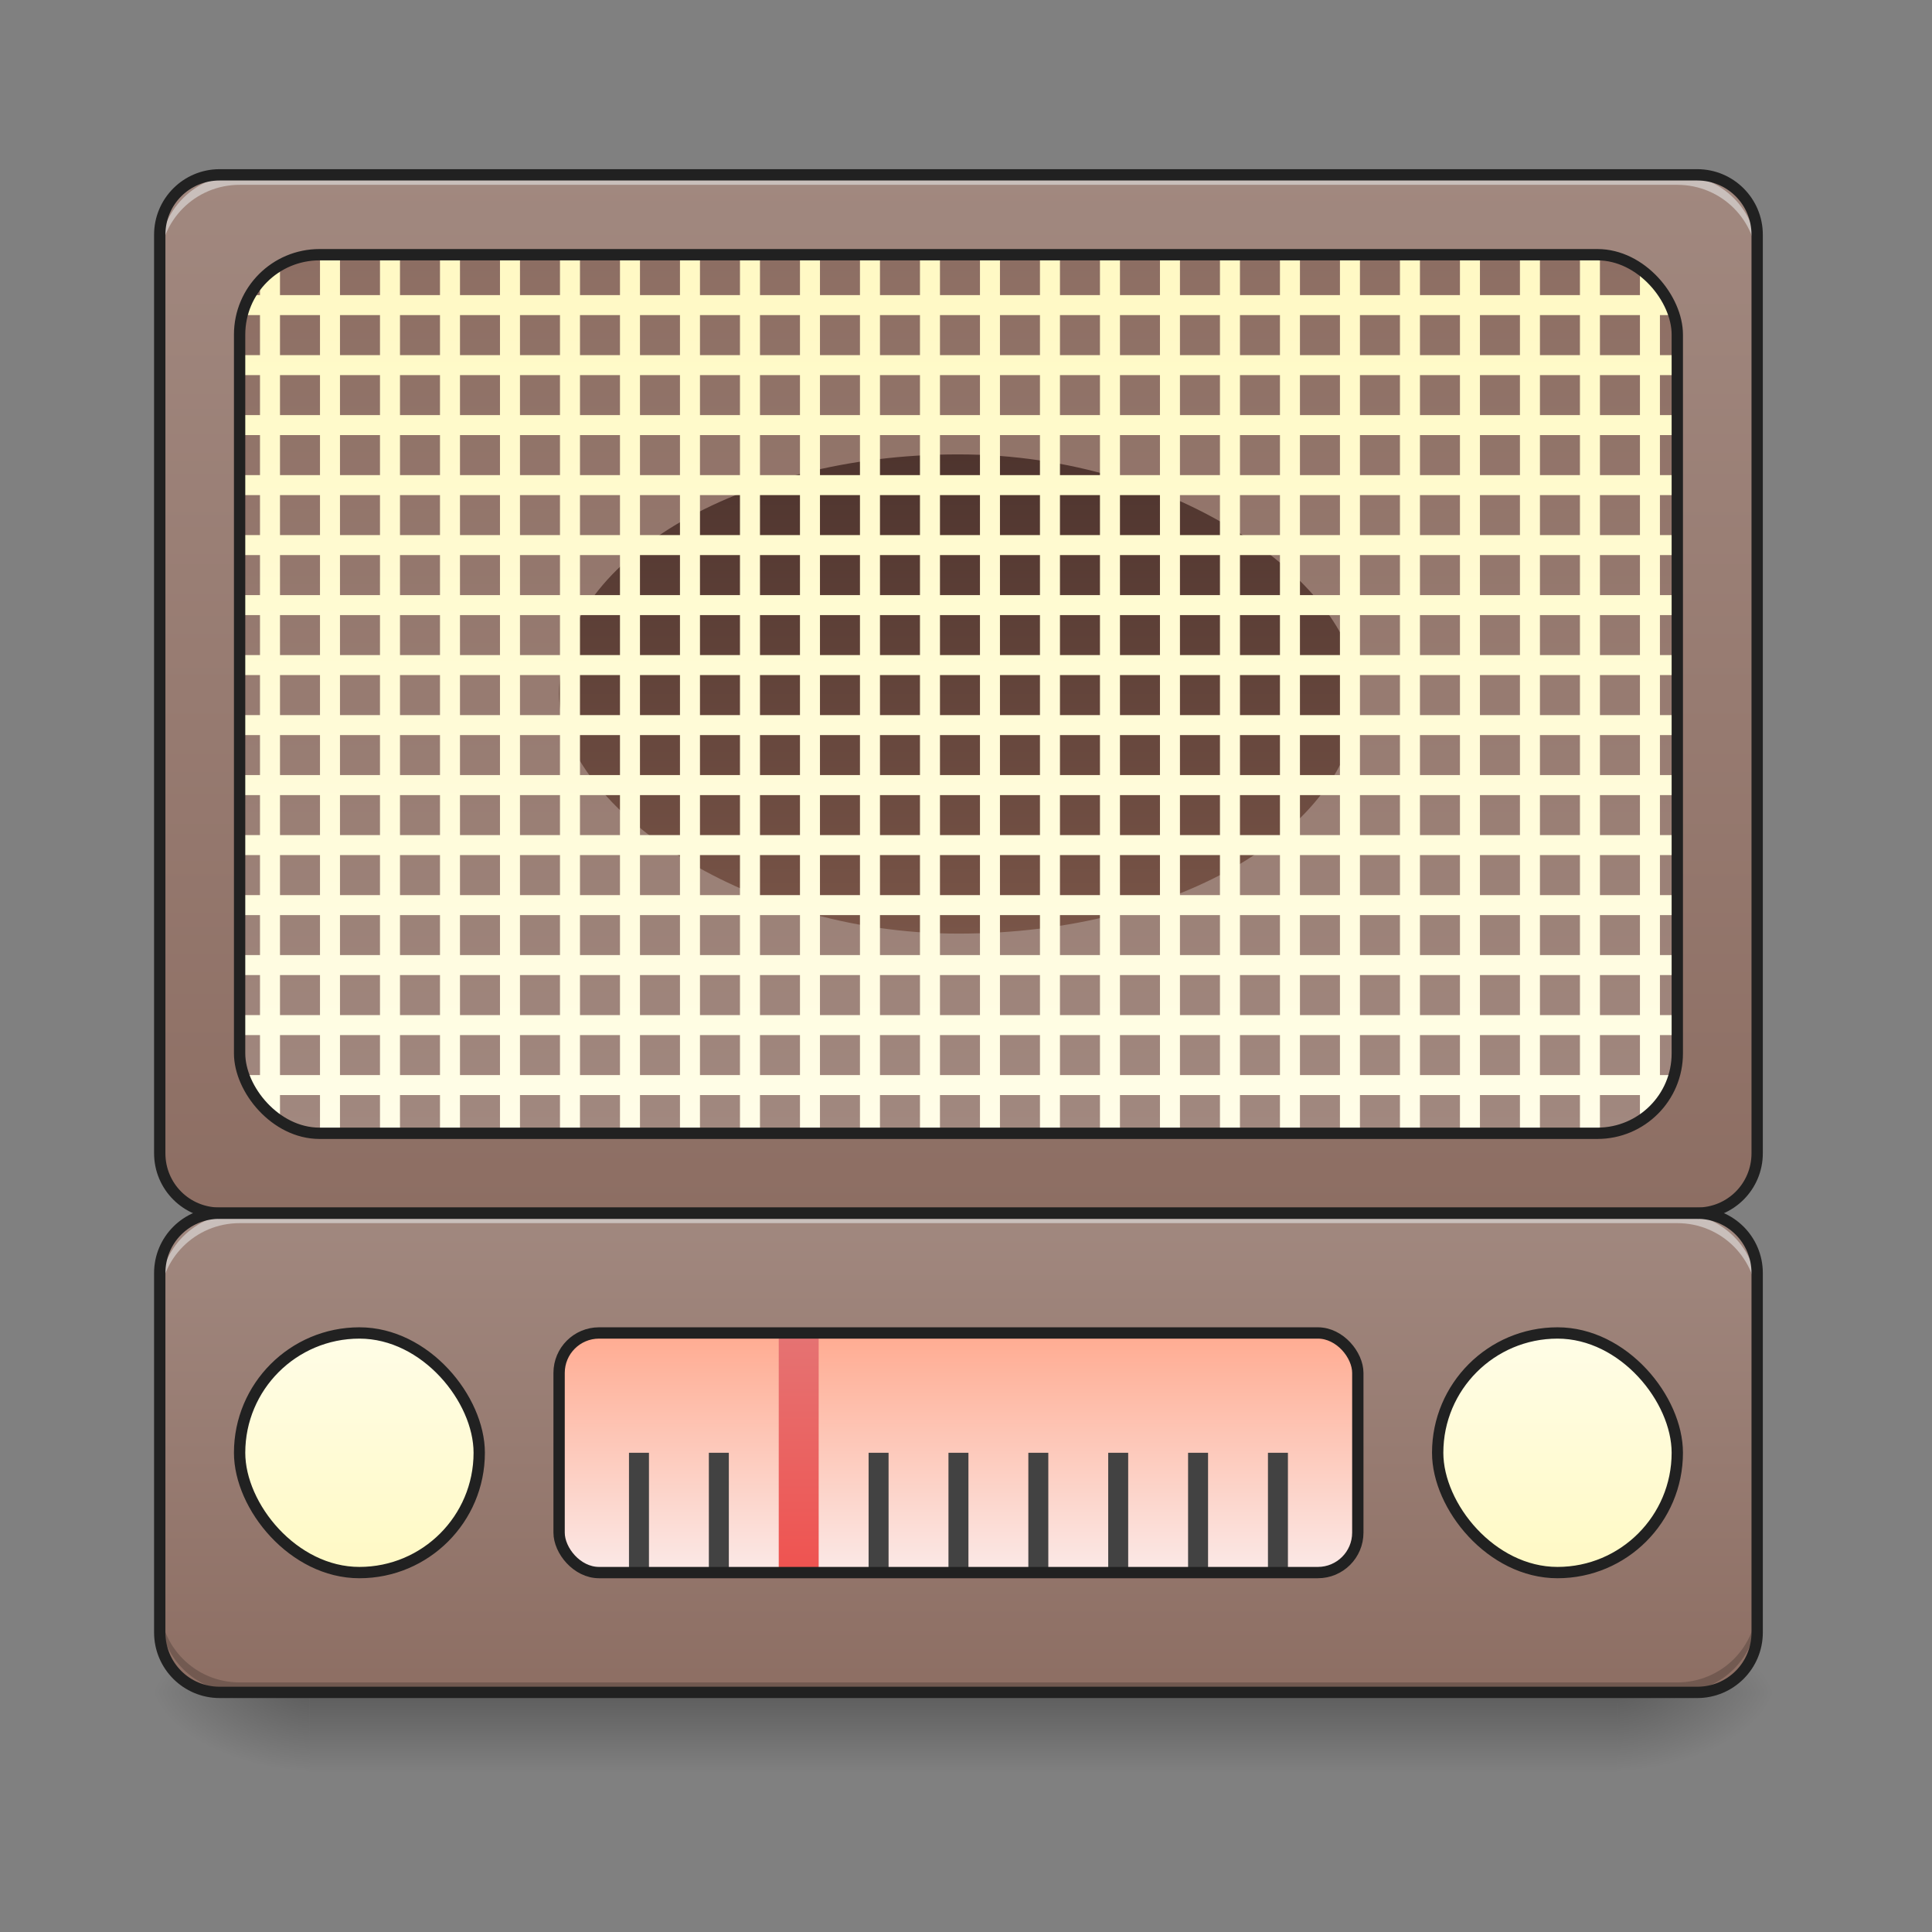 <?xml version="1.0" encoding="UTF-8" standalone="no"?>
<!-- Created with Inkscape (http://www.inkscape.org/) -->

<svg
   xmlns:dc="http://purl.org/dc/elements/1.1/"
   xmlns:cc="http://creativecommons.org/ns#"
   xmlns:rdf="http://www.w3.org/1999/02/22-rdf-syntax-ns#"
   xmlns:svg="http://www.w3.org/2000/svg"
   xmlns="http://www.w3.org/2000/svg"
   xmlns:xlink="http://www.w3.org/1999/xlink"
   xmlns:sodipodi="http://sodipodi.sourceforge.net/DTD/sodipodi-0.dtd"
   xmlns:inkscape="http://www.inkscape.org/namespaces/inkscape"
   width="512mm"
   height="512mm"
   viewBox="0 0 512 512"
   version="1.1"
   id="svg3705"
   inkscape:version="0.92.2 2405546, 2018-03-11"
   sodipodi:docname="radiotray3.svg">
  <rect x="0" y="0" width="512" height="512" fill="#808080" stroke="none"/>
  <defs
     id="defs3699">
    <linearGradient
       inkscape:collect="always"
       id="linearGradient1112">
      <stop
         style="stop-color:#fffde7;stop-opacity:1"
         offset="0"
         id="stop1108" />
      <stop
         style="stop-color:#fff9c4;stop-opacity:1"
         offset="1"
         id="stop1110" />
    </linearGradient>
    <linearGradient
       inkscape:collect="always"
       id="linearGradient1104">
      <stop
         style="stop-color:#4e342e;stop-opacity:1"
         offset="0"
         id="stop1100" />
      <stop
         style="stop-color:#795548;stop-opacity:1"
         offset="1"
         id="stop1102" />
    </linearGradient>
    <linearGradient
       inkscape:collect="always"
       id="linearGradient1086">
      <stop
         style="stop-color:#ffab91;stop-opacity:1"
         offset="0"
         id="stop1082" />
      <stop
         style="stop-color:#fbe9e7;stop-opacity:1"
         offset="1"
         id="stop1084" />
    </linearGradient>
    <linearGradient
       inkscape:collect="always"
       id="linearGradient959">
      <stop
         style="stop-color:#a1887f;stop-opacity:1"
         offset="0"
         id="stop955" />
      <stop
         style="stop-color:#8d6e63;stop-opacity:1"
         offset="1"
         id="stop957" />
    </linearGradient>
    <linearGradient
       inkscape:collect="always"
       id="linearGradient951">
      <stop
         style="stop-color:#a1887f;stop-opacity:1"
         offset="0"
         id="stop947" />
      <stop
         style="stop-color:#8d6e63;stop-opacity:1"
         offset="1"
         id="stop949" />
    </linearGradient>
    <linearGradient
       inkscape:collect="always"
       id="linearGradient4660">
      <stop
         style="stop-color:#ef5350;stop-opacity:1"
         offset="0"
         id="stop4656" />
      <stop
         style="stop-color:#e57373;stop-opacity:1"
         offset="1"
         id="stop4658" />
    </linearGradient>
    <linearGradient
       inkscape:collect="always"
       id="linearGradient930">
      <stop
         style="stop-color:#000000;stop-opacity:0.314"
         offset="0"
         id="stop924" />
      <stop
         id="stop926"
         offset="0.222"
         style="stop-color:#000000;stop-opacity:0.275" />
      <stop
         style="stop-color:#000000;stop-opacity:0;"
         offset="1"
         id="stop928" />
    </linearGradient>
    <linearGradient
       inkscape:collect="always"
       id="linearGradient3756-3">
      <stop
         style="stop-color:#000000;stop-opacity:0.275"
         offset="0"
         id="stop3752" />
      <stop
         style="stop-color:#000000;stop-opacity:0;"
         offset="1"
         id="stop3754" />
    </linearGradient>
    <linearGradient
       inkscape:collect="always"
       xlink:href="#linearGradient3756-3"
       id="linearGradient4620"
       gradientUnits="userSpaceOnUse"
       gradientTransform="translate(-963.083,423.333)"
       x1="254"
       y1="233.5"
       x2="254"
       y2="254.667" />
    <radialGradient
       inkscape:collect="always"
       xlink:href="#linearGradient930"
       id="radialGradient4622"
       gradientUnits="userSpaceOnUse"
       gradientTransform="matrix(2.7864596e-6,1.25,-2.25,1.624462e-6,-113.198,-1225.762)"
       cx="450.909"
       cy="189.579"
       fx="450.909"
       fy="189.579"
       r="21.167" />
    <radialGradient
       inkscape:collect="always"
       xlink:href="#linearGradient930"
       id="radialGradient4624"
       gradientUnits="userSpaceOnUse"
       gradientTransform="matrix(2.7864596e-6,1.25,-2.25,1.624462e-6,1302.323,87.905)"
       cx="450.909"
       cy="189.579"
       fx="450.909"
       fy="189.579"
       r="21.167" />
    <radialGradient
       inkscape:collect="always"
       xlink:href="#linearGradient930"
       id="radialGradient4626"
       gradientUnits="userSpaceOnUse"
       gradientTransform="matrix(2.7864596e-6,1.25,-2.25,1.624462e-6,1302.323,-1225.762)"
       cx="450.909"
       cy="189.579"
       fx="450.909"
       fy="189.579"
       r="21.167" />
    <radialGradient
       inkscape:collect="always"
       xlink:href="#linearGradient930"
       id="radialGradient4628"
       gradientUnits="userSpaceOnUse"
       gradientTransform="matrix(2.7864596e-6,1.25,-2.25,1.624462e-6,-113.198,87.905)"
       cx="450.909"
       cy="189.579"
       fx="450.909"
       fy="189.579"
       r="21.167" />
    <linearGradient
       inkscape:collect="always"
       xlink:href="#linearGradient951"
       id="linearGradient4613"
       x1="254"
       y1="-168.667"
       x2="254"
       y2="106.5"
       gradientUnits="userSpaceOnUse" />
    <linearGradient
       inkscape:collect="always"
       xlink:href="#linearGradient1112"
       id="linearGradient4678"
       x1="291.042"
       y1="138.25"
       x2="291.042"
       y2="201.75"
       gradientUnits="userSpaceOnUse"
       gradientTransform="translate(-201.083,-1.5258789e-5)" />
    <linearGradient
       inkscape:collect="always"
       xlink:href="#linearGradient959"
       id="linearGradient890"
       gradientUnits="userSpaceOnUse"
       x1="254"
       y1="106.5"
       x2="254"
       y2="233.5"
       gradientTransform="matrix(3.78,0,0,3.78,0,812.598)" />
    <linearGradient
       inkscape:collect="always"
       xlink:href="#linearGradient1112"
       id="linearGradient885"
       gradientUnits="userSpaceOnUse"
       gradientTransform="translate(116.417,-1.5258789e-5)"
       x1="291.042"
       y1="138.25"
       x2="291.042"
       y2="201.75" />
    <linearGradient
       inkscape:collect="always"
       xlink:href="#linearGradient4660"
       id="linearGradient924"
       x1="211.667"
       y1="201.75"
       x2="211.667"
       y2="127.667"
       gradientUnits="userSpaceOnUse"
       gradientTransform="matrix(1,0,0,0.857,0,28.821)" />
    <linearGradient
       inkscape:collect="always"
       xlink:href="#linearGradient951"
       id="linearGradient953"
       x1="254"
       y1="85.333"
       x2="254"
       y2="-147.5"
       gradientUnits="userSpaceOnUse" />
    <linearGradient
       inkscape:collect="always"
       xlink:href="#linearGradient1112"
       id="linearGradient1061"
       x1="960"
       y1="1115.118"
       x2="960"
       y2="255.118"
       gradientUnits="userSpaceOnUse" />
    <linearGradient
       inkscape:collect="always"
       xlink:href="#linearGradient1086"
       id="linearGradient1088"
       x1="254"
       y1="138.25"
       x2="254"
       y2="201.75"
       gradientUnits="userSpaceOnUse" />
    <linearGradient
       inkscape:collect="always"
       xlink:href="#linearGradient1104"
       id="linearGradient1106"
       x1="254"
       y1="-94.583"
       x2="254"
       y2="32.417"
       gradientUnits="userSpaceOnUse" />
  </defs>
  <sodipodi:namedview
     id="base"
     pagecolor="#ffffff"
     bordercolor="#666666"
     borderopacity="1.0"
     inkscape:pageopacity="0.0"
     inkscape:pageshadow="2"
     inkscape:zoom="0.58508772"
     inkscape:cx="752.3347"
     inkscape:cy="997.0946"
     inkscape:document-units="mm"
     inkscape:current-layer="layer1"
     showgrid="true"
     showguides="true"
     inkscape:guide-bbox="true"
     inkscape:window-width="1920"
     inkscape:window-height="1005"
     inkscape:window-x="0"
     inkscape:window-y="0"
     inkscape:window-maximized="1"
     inkscape:measure-start="0,0"
     inkscape:measure-end="0,0">
    <inkscape:grid
       type="xygrid"
       id="grid3707" />
    <sodipodi:guide
       position="465.667,486.833"
       orientation="0,1"
       id="guide3711"
       inkscape:locked="false" />
    <sodipodi:guide
       position="486.833,370.417"
       orientation="-1,-1.3113658e-08"
       id="guide3713"
       inkscape:locked="false" />
    <sodipodi:guide
       position="-158.75,21.167"
       orientation="0,1"
       id="guide3715"
       inkscape:locked="false" />
    <sodipodi:guide
       position="243.417,264.583"
       orientation="0,1"
       id="guide3719"
       inkscape:locked="false" />
    <sodipodi:guide
       position="698.5,63.5"
       orientation="0,1"
       id="guide3742"
       inkscape:locked="false" />
    <sodipodi:guide
       position="354.542,402.167"
       orientation="4.2706773e-08,-1"
       id="guide3744"
       inkscape:locked="false" />
    <sodipodi:guide
       position="529.167,465.667"
       orientation="0,1"
       id="guide3748"
       inkscape:locked="false" />
    <sodipodi:guide
       position="238.125,338.667"
       orientation="0,1"
       id="guide888"
       inkscape:locked="false" />
    <sodipodi:guide
       position="550.333,169.333"
       orientation="0,1"
       id="guide890"
       inkscape:locked="false" />
    <sodipodi:guide
       position="179.917,328.083"
       orientation="1,0"
       id="guide976"
       inkscape:locked="false" />
    <sodipodi:guide
       position="328.083,264.583"
       orientation="1,0"
       id="guide978"
       inkscape:locked="false" />
    <sodipodi:guide
       position="560.917,264.583"
       orientation="0,1"
       id="guide934"
       inkscape:locked="false" />
    <sodipodi:guide
       position="508,264.583"
       orientation="0,1"
       id="guide936"
       inkscape:locked="false" />
    <sodipodi:guide
       position="254,254"
       orientation="1,0"
       id="guide938"
       inkscape:locked="false" />
    <sodipodi:guide
       position="322.792,296.333"
       orientation="0,1"
       id="guide950"
       inkscape:locked="false" />
    <sodipodi:guide
       position="518.583,127"
       orientation="0,1"
       id="guide1114"
       inkscape:locked="false" />
  </sodipodi:namedview>
  <g
     inkscape:label="Layer 1"
     inkscape:groupmode="layer"
     id="layer1"
     transform="translate(0,215)">
    <g
       id="g4618"
       transform="translate(963.083,-423.333)">
      <rect
         style="fill:url(#linearGradient4620);fill-opacity:1;stroke-width:0.265"
         ry="0"
         y="656.833"
         x="-881.062"
         height="21.167"
         width="346.604"
         id="rect4608" />
      <rect
         y="-656.833"
         x="-534.458"
         height="21.167"
         width="42.333"
         id="rect4610"
         style="fill:url(#radialGradient4622);fill-opacity:1;stroke-width:0.187"
         transform="scale(1,-1)" />
      <rect
         y="656.833"
         x="881.062"
         height="21.167"
         width="42.333"
         id="rect4612"
         style="fill:url(#radialGradient4624);fill-opacity:1;stroke-width:0.187"
         transform="scale(-1,1)" />
      <rect
         transform="scale(-1)"
         style="fill:url(#radialGradient4626);fill-opacity:1;stroke-width:0.187"
         id="rect4614"
         width="42.333"
         height="21.167"
         x="881.062"
         y="-656.833" />
      <rect
         style="fill:url(#radialGradient4628);fill-opacity:1;stroke-width:0.187"
         id="rect4616"
         width="42.333"
         height="21.167"
         x="-534.458"
         y="656.833" />
    </g>
    <path
       style="opacity:1;fill:url(#linearGradient890);fill-opacity:1;stroke:none;stroke-width:11.339;stroke-linecap:round;stroke-miterlimit:4;stroke-dasharray:none;stroke-opacity:1"
       d="M 220 1215.117 C 186.76 1215.117 160 1241.877 160 1275.117 L 160 1635.117 C 160 1668.357 186.76 1695.117 220 1695.117 L 1700 1695.117 C 1733.24 1695.117 1760 1668.357 1760 1635.117 L 1760 1275.117 C 1760 1241.877 1733.24 1215.117 1700 1215.117 L 220 1215.117 z "
       transform="matrix(0.265,0,0,0.265,0,-215)"
       id="rect886" />
    <rect
       style="opacity:1;fill:url(#linearGradient4613);fill-opacity:1.0;stroke:none;stroke-width:3;stroke-linecap:round;stroke-miterlimit:4;stroke-dasharray:none;stroke-opacity:1"
       id="rect860"
       width="423.333"
       height="275.167"
       x="42.333"
       y="-168.667"
       rx="15.875"
       ry="15.875" />
    <path
       inkscape:connector-curvature="0"
       id="path910"
       d="m 63.5,233.5 c -11.726,0 -21.167,-9.44 -21.167,-21.167 v -2.646 c 0,11.726 9.44,21.167 21.167,21.167 l 381,0 c 11.726,0 21.167,-9.44 21.167,-21.167 v 2.646 c 0,11.726 -9.44,21.167 -21.167,21.167 z"
       style="opacity:1;fill:#000000;fill-opacity:0.196;stroke:none;stroke-width:2;stroke-miterlimit:4;stroke-dasharray:none;stroke-opacity:1"
       sodipodi:nodetypes="sscsscsss" />
    <path
       style="opacity:1;fill:#e6e6e6;fill-opacity:0.588;stroke:none;stroke-width:2;stroke-miterlimit:4;stroke-dasharray:none;stroke-opacity:1"
       d="m 63.5,-168.667 c -11.726,0 -21.167,9.44 -21.167,21.167 v 2.646 c 0,-11.726 9.44,-21.167 21.167,-21.167 h 182.562 1.323 l 197.115,0 c 11.726,0 21.167,9.44 21.167,21.167 V -147.5 c 0,-11.726 -9.44,-21.167 -21.167,-21.167 l -197.115,0 h -1.323 z"
       id="path961"
       inkscape:connector-curvature="0"
       sodipodi:nodetypes="sscsccscssccs" />
    <rect
       style="opacity:1;fill:url(#linearGradient4678);fill-opacity:1;stroke:#212121;stroke-width:3;stroke-linecap:round;stroke-miterlimit:4;stroke-dasharray:none;stroke-opacity:1"
       id="rect4592"
       width="63.5"
       height="63.5"
       x="63.5"
       y="138.25"
       rx="31.75"
       ry="31.75" />
    <path
       sodipodi:nodetypes="sscsccscssccs"
       inkscape:connector-curvature="0"
       id="path901"
       d="m 63.5,106.5 c -11.726,0 -21.167,9.44 -21.167,21.167 v 2.646 c 0,-11.726 9.44,-21.167 21.167,-21.167 H 246.062 247.385 444.5 c 11.726,0 21.167,9.44 21.167,21.167 v -2.646 C 465.667,115.94 456.226,106.5 444.5,106.5 h -197.115 -1.323 z"
       style="opacity:1;fill:#e6e6e6;fill-opacity:0.588;stroke:none;stroke-width:2;stroke-miterlimit:4;stroke-dasharray:none;stroke-opacity:1" />
    <rect
       style="opacity:1;fill:url(#linearGradient953);fill-opacity:1;stroke:none;stroke-width:3;stroke-linecap:square;stroke-linejoin:bevel;stroke-miterlimit:4;stroke-dasharray:none;stroke-opacity:1;paint-order:normal"
       id="rect881"
       width="381"
       height="232.833"
       x="63.5"
       y="-147.5"
       rx="21.167"
       ry="21.167" />
    <rect
       ry="31.75"
       rx="31.75"
       y="138.25"
       x="381"
       height="63.5"
       width="63.5"
       id="rect883"
       style="opacity:1;fill:url(#linearGradient885);fill-opacity:1.0;stroke:#212121;stroke-width:3;stroke-linecap:round;stroke-miterlimit:4;stroke-dasharray:none;stroke-opacity:1" />
    <rect
       style="opacity:1;fill:url(#linearGradient1088);fill-opacity:1;stroke:none;stroke-width:3;stroke-linecap:square;stroke-linejoin:bevel;stroke-miterlimit:4;stroke-dasharray:none;stroke-opacity:1;paint-order:normal"
       id="rect887"
       width="211.667"
       height="63.5"
       x="148.167"
       y="138.25"
       rx="10.583"
       ry="10.583" />
    <rect
       ry="0"
       rx="0"
       y="170"
       x="251.354"
       height="31.75"
       width="5.292"
       id="rect894"
       style="opacity:1;fill:#424242;fill-opacity:1;stroke:none;stroke-width:2.598;stroke-linecap:square;stroke-linejoin:bevel;stroke-miterlimit:4;stroke-dasharray:none;stroke-opacity:1;paint-order:normal" />
    <rect
       ry="0"
       rx="0"
       y="170"
       x="272.521"
       height="31.75"
       width="5.292"
       id="rect902"
       style="opacity:1;fill:#424242;fill-opacity:1;stroke:none;stroke-width:2.598;stroke-linecap:square;stroke-linejoin:bevel;stroke-miterlimit:4;stroke-dasharray:none;stroke-opacity:1;paint-order:normal" />
    <rect
       style="opacity:1;fill:#424242;fill-opacity:1;stroke:none;stroke-width:2.598;stroke-linecap:square;stroke-linejoin:bevel;stroke-miterlimit:4;stroke-dasharray:none;stroke-opacity:1;paint-order:normal"
       id="rect904"
       width="5.292"
       height="31.75"
       x="293.688"
       y="170"
       rx="0"
       ry="0" />
    <rect
       style="opacity:1;fill:#424242;fill-opacity:1;stroke:none;stroke-width:2.598;stroke-linecap:square;stroke-linejoin:bevel;stroke-miterlimit:4;stroke-dasharray:none;stroke-opacity:1;paint-order:normal"
       id="rect906"
       width="5.292"
       height="31.75"
       x="314.854"
       y="170"
       rx="0"
       ry="0" />
    <rect
       ry="0"
       rx="0"
       y="170"
       x="336.021"
       height="31.75"
       width="5.292"
       id="rect908"
       style="opacity:1;fill:#424242;fill-opacity:1;stroke:none;stroke-width:2.598;stroke-linecap:square;stroke-linejoin:bevel;stroke-miterlimit:4;stroke-dasharray:none;stroke-opacity:1;paint-order:normal" />
    <rect
       style="opacity:1;fill:#424242;fill-opacity:1;stroke:none;stroke-width:2.598;stroke-linecap:square;stroke-linejoin:bevel;stroke-miterlimit:4;stroke-dasharray:none;stroke-opacity:1;paint-order:normal"
       id="rect910"
       width="5.292"
       height="31.75"
       x="166.688"
       y="170"
       rx="0"
       ry="0" />
    <rect
       ry="0"
       rx="0"
       y="170"
       x="187.854"
       height="31.75"
       width="5.292"
       id="rect912"
       style="opacity:1;fill:#424242;fill-opacity:1;stroke:none;stroke-width:2.598;stroke-linecap:square;stroke-linejoin:bevel;stroke-miterlimit:4;stroke-dasharray:none;stroke-opacity:1;paint-order:normal" />
    <rect
       ry="0"
       rx="0"
       y="138.25"
       x="206.375"
       height="63.5"
       width="10.583"
       id="rect914"
       style="opacity:1;fill:url(#linearGradient924);fill-opacity:1;stroke:none;stroke-width:5.196;stroke-linecap:square;stroke-linejoin:bevel;stroke-miterlimit:4;stroke-dasharray:none;stroke-opacity:1;paint-order:normal" />
    <rect
       style="opacity:1;fill:#424242;fill-opacity:1;stroke:none;stroke-width:2.598;stroke-linecap:square;stroke-linejoin:bevel;stroke-miterlimit:4;stroke-dasharray:none;stroke-opacity:1;paint-order:normal"
       id="rect916"
       width="5.292"
       height="31.75"
       x="230.188"
       y="170"
       rx="0"
       ry="0" />
    <rect
       ry="10.583"
       rx="10.583"
       y="138.25"
       x="148.167"
       height="63.5"
       width="211.667"
       id="rect926"
       style="opacity:1;fill:none;fill-opacity:0.235;stroke:#212121;stroke-width:3;stroke-linecap:square;stroke-linejoin:bevel;stroke-miterlimit:4;stroke-dasharray:none;stroke-opacity:1;paint-order:normal" />
    <rect
       style="opacity:1;fill:url(#linearGradient1106);fill-opacity:1;stroke:none;stroke-width:3;stroke-linecap:square;stroke-linejoin:bevel;stroke-miterlimit:4;stroke-dasharray:none;stroke-opacity:1;paint-order:normal"
       id="rect1098"
       width="211.667"
       height="127"
       x="148.167"
       y="-94.583"
       ry="63.5"
       rx="105.833" />
    <path
       style="opacity:1;fill:url(#linearGradient1061);fill-opacity:1;stroke:none;stroke-width:11.339;stroke-linecap:square;stroke-linejoin:bevel;stroke-miterlimit:4;stroke-dasharray:none;stroke-opacity:1;paint-order:normal"
       d="M 320 255.117 L 320 295.117 L 280 295.117 L 280 265.783 C 272.467 270.124 265.716 275.651 260 282.123 L 260 295.117 L 250.664 295.117 C 247.097 301.308 244.316 308.014 242.5 315.119 L 260 315.119 L 260 355.117 L 240 355.117 L 240 375.119 L 260 375.119 L 260 415.117 L 240 415.117 L 240 435.117 L 260 435.117 L 260 475.117 L 240 475.117 L 240 495.119 L 260 495.119 L 260 535.117 L 240 535.117 L 240 555.117 L 260 555.117 L 260 595.117 L 240 595.117 L 240 615.117 L 260 615.117 L 260 655.117 L 240 655.117 L 240 675.117 L 260 675.117 L 260 715.117 L 240 715.117 L 240 735.117 L 260 735.117 L 260 775.117 L 240 775.117 L 240 795.117 L 260 795.117 L 260 835.117 L 240 835.117 L 240 855.117 L 260 855.117 L 260 895.117 L 240 895.117 L 240 915.117 L 260 915.117 L 260 955.117 L 240 955.117 L 240 975.117 L 260 975.117 L 260 1015.117 L 240 1015.117 L 240 1035.117 L 260 1035.117 L 260 1075.117 L 242.5 1075.117 C 244.316 1082.221 247.097 1088.927 250.664 1095.117 L 260 1095.117 L 260 1108.113 C 265.716 1114.585 272.467 1120.112 280 1124.453 L 280 1095.117 L 320 1095.117 L 320 1135.117 L 340 1135.117 L 340 1095.117 L 380 1095.117 L 380 1135.117 L 400 1135.117 L 400 1095.117 L 440 1095.117 L 440 1135.117 L 460 1135.117 L 460 1095.117 L 500 1095.117 L 500 1135.117 L 520 1135.117 L 520 1095.117 L 560 1095.117 L 560 1135.117 L 580 1135.117 L 580 1095.117 L 620 1095.117 L 620 1135.117 L 640 1135.117 L 640 1095.117 L 680 1095.117 L 680 1135.117 L 700 1135.117 L 700 1095.117 L 740 1095.117 L 740 1135.117 L 760 1135.117 L 760 1095.117 L 800 1095.117 L 800 1135.117 L 820 1135.117 L 820 1095.117 L 860 1095.117 L 860 1135.117 L 880 1135.117 L 880 1095.117 L 920 1095.117 L 920 1135.117 L 940 1135.117 L 940 1095.117 L 980 1095.117 L 980 1135.117 L 1000 1135.117 L 1000 1095.117 L 1040 1095.117 L 1040 1135.117 L 1060 1135.117 L 1060 1095.117 L 1100 1095.117 L 1100 1135.117 L 1120 1135.117 L 1120 1095.117 L 1160 1095.117 L 1160 1135.117 L 1180 1135.117 L 1180 1095.117 L 1220 1095.117 L 1220 1135.117 L 1240 1135.117 L 1240 1095.117 L 1280 1095.117 L 1280 1135.117 L 1300 1135.117 L 1300 1095.117 L 1340 1095.117 L 1340 1135.117 L 1360 1135.117 L 1360 1095.117 L 1400 1095.117 L 1400 1135.117 L 1420 1135.117 L 1420 1095.117 L 1460 1095.117 L 1460 1135.117 L 1480 1135.117 L 1480 1095.117 L 1520 1095.117 L 1520 1135.117 L 1540 1135.117 L 1540 1095.117 L 1580 1095.117 L 1580 1135.117 L 1600 1135.117 L 1600 1095.117 L 1640 1095.117 L 1640 1124.453 C 1647.533 1120.112 1654.284 1114.585 1660 1108.113 L 1660 1095.117 L 1669.336 1095.117 C 1672.903 1088.927 1675.685 1082.221 1677.5 1075.117 L 1660 1075.117 L 1660 1035.117 L 1680 1035.117 L 1680 1015.117 L 1660 1015.117 L 1660 975.117 L 1680 975.117 L 1680 955.117 L 1660 955.117 L 1660 915.117 L 1680 915.117 L 1680 895.117 L 1660 895.117 L 1660 855.117 L 1680 855.117 L 1680 835.117 L 1660 835.117 L 1660 795.117 L 1680 795.117 L 1680 775.117 L 1660 775.117 L 1660 735.117 L 1680 735.117 L 1680 715.117 L 1660 715.117 L 1660 675.117 L 1680 675.117 L 1680 655.117 L 1660 655.117 L 1660 615.117 L 1680 615.117 L 1680 595.117 L 1660 595.117 L 1660 555.117 L 1680 555.117 L 1680 535.117 L 1660 535.117 L 1660 495.119 L 1680 495.119 L 1680 475.117 L 1660 475.117 L 1660 435.117 L 1680 435.117 L 1680 415.117 L 1660 415.117 L 1660 375.119 L 1680 375.119 L 1680 355.117 L 1660 355.117 L 1660 315.119 L 1677.5 315.119 C 1675.684 308.014 1672.903 301.308 1669.336 295.117 L 1660 295.117 L 1660 282.123 C 1654.284 275.651 1647.533 270.124 1640 265.783 L 1640 295.117 L 1600 295.117 L 1600 255.117 L 1580 255.117 L 1580 295.117 L 1540 295.117 L 1540 255.117 L 1520 255.117 L 1520 295.117 L 1480 295.117 L 1480 255.117 L 1460 255.117 L 1460 295.117 L 1420 295.117 L 1420 255.117 L 1400 255.117 L 1400 295.117 L 1360 295.117 L 1360 255.117 L 1340 255.117 L 1340 295.117 L 1300 295.117 L 1300 255.117 L 1280 255.117 L 1280 295.117 L 1240 295.117 L 1240 255.117 L 1220 255.117 L 1220 295.117 L 1180 295.117 L 1180 255.117 L 1160 255.117 L 1160 295.117 L 1120 295.117 L 1120 255.117 L 1100 255.117 L 1100 295.117 L 1060 295.117 L 1060 255.117 L 1040 255.117 L 1040 295.117 L 1000 295.117 L 1000 255.117 L 980 255.117 L 980 295.117 L 940 295.117 L 940 255.117 L 920 255.117 L 920 295.117 L 880 295.117 L 880 255.117 L 860 255.117 L 860 295.117 L 820 295.117 L 820 255.117 L 800 255.117 L 800 295.117 L 760 295.117 L 760 255.117 L 740 255.117 L 740 295.117 L 700 295.117 L 700 255.117 L 680 255.117 L 680 295.117 L 640 295.117 L 640 255.117 L 620 255.117 L 620 295.117 L 580 295.117 L 580 255.117 L 560 255.117 L 560 295.117 L 520 295.117 L 520 255.117 L 500 255.117 L 500 295.117 L 460 295.117 L 460 255.117 L 440 255.117 L 440 295.117 L 400 295.117 L 400 255.117 L 380 255.117 L 380 295.117 L 340 295.117 L 340 255.117 L 320 255.117 z M 280 315.119 L 320 315.119 L 320 355.117 L 280 355.117 L 280 315.119 z M 340 315.119 L 380 315.119 L 380 355.117 L 340 355.117 L 340 315.119 z M 400 315.119 L 440 315.119 L 440 355.117 L 400 355.117 L 400 315.119 z M 460 315.119 L 500 315.119 L 500 355.117 L 460 355.117 L 460 315.119 z M 520 315.119 L 560 315.119 L 560 355.117 L 520 355.117 L 520 315.119 z M 580 315.119 L 620 315.119 L 620 355.117 L 580 355.117 L 580 315.119 z M 640 315.119 L 680 315.119 L 680 355.117 L 640 355.117 L 640 315.119 z M 700 315.119 L 740 315.119 L 740 355.117 L 700 355.117 L 700 315.119 z M 760 315.119 L 800 315.119 L 800 355.117 L 760 355.117 L 760 315.119 z M 820 315.119 L 860 315.119 L 860 355.117 L 820 355.117 L 820 315.119 z M 880 315.119 L 920 315.119 L 920 355.117 L 880 355.117 L 880 315.119 z M 940 315.119 L 980 315.119 L 980 355.117 L 940 355.117 L 940 315.119 z M 1000 315.119 L 1040 315.119 L 1040 355.117 L 1000 355.117 L 1000 315.119 z M 1060 315.119 L 1100 315.119 L 1100 355.117 L 1060 355.117 L 1060 315.119 z M 1120 315.119 L 1160 315.119 L 1160 355.117 L 1120 355.117 L 1120 315.119 z M 1180 315.119 L 1220 315.119 L 1220 355.117 L 1180 355.117 L 1180 315.119 z M 1240 315.119 L 1280 315.119 L 1280 355.117 L 1240 355.117 L 1240 315.119 z M 1300 315.119 L 1340 315.119 L 1340 355.117 L 1300 355.117 L 1300 315.119 z M 1360 315.119 L 1400 315.119 L 1400 355.117 L 1360 355.117 L 1360 315.119 z M 1420 315.119 L 1460 315.119 L 1460 355.117 L 1420 355.117 L 1420 315.119 z M 1480 315.119 L 1520 315.119 L 1520 355.117 L 1480 355.117 L 1480 315.119 z M 1540 315.119 L 1580 315.119 L 1580 355.117 L 1540 355.117 L 1540 315.119 z M 1600 315.119 L 1640 315.119 L 1640 355.117 L 1600 355.117 L 1600 315.119 z M 280 375.119 L 320 375.119 L 320 415.117 L 280 415.117 L 280 375.119 z M 340 375.119 L 380 375.119 L 380 415.117 L 340 415.117 L 340 375.119 z M 400 375.119 L 440 375.119 L 440 415.117 L 400 415.117 L 400 375.119 z M 460 375.119 L 500 375.119 L 500 415.117 L 460 415.117 L 460 375.119 z M 520 375.119 L 560 375.119 L 560 415.117 L 520 415.117 L 520 375.119 z M 580 375.119 L 620 375.119 L 620 415.117 L 580 415.117 L 580 375.119 z M 640 375.119 L 680 375.119 L 680 415.117 L 640 415.117 L 640 375.119 z M 700 375.119 L 740 375.119 L 740 415.117 L 700 415.117 L 700 375.119 z M 760 375.119 L 800 375.119 L 800 415.117 L 760 415.117 L 760 375.119 z M 820 375.119 L 860 375.119 L 860 415.117 L 820 415.117 L 820 375.119 z M 880 375.119 L 920 375.119 L 920 415.117 L 880 415.117 L 880 375.119 z M 940 375.119 L 980 375.119 L 980 415.117 L 940 415.117 L 940 375.119 z M 1000 375.119 L 1040 375.119 L 1040 415.117 L 1000 415.117 L 1000 375.119 z M 1060 375.119 L 1100 375.119 L 1100 415.117 L 1060 415.117 L 1060 375.119 z M 1120 375.119 L 1160 375.119 L 1160 415.117 L 1120 415.117 L 1120 375.119 z M 1180 375.119 L 1220 375.119 L 1220 415.117 L 1180 415.117 L 1180 375.119 z M 1240 375.119 L 1280 375.119 L 1280 415.117 L 1240 415.117 L 1240 375.119 z M 1300 375.119 L 1340 375.119 L 1340 415.117 L 1300 415.117 L 1300 375.119 z M 1360 375.119 L 1400 375.119 L 1400 415.117 L 1360 415.117 L 1360 375.119 z M 1420 375.119 L 1460 375.119 L 1460 415.117 L 1420 415.117 L 1420 375.119 z M 1480 375.119 L 1520 375.119 L 1520 415.117 L 1480 415.117 L 1480 375.119 z M 1540 375.119 L 1580 375.119 L 1580 415.117 L 1540 415.117 L 1540 375.119 z M 1600 375.119 L 1640 375.119 L 1640 415.117 L 1600 415.117 L 1600 375.119 z M 280 435.117 L 320 435.117 L 320 475.117 L 280 475.117 L 280 435.117 z M 340 435.117 L 380 435.117 L 380 475.117 L 340 475.117 L 340 435.117 z M 400 435.117 L 440 435.117 L 440 475.117 L 400 475.117 L 400 435.117 z M 460 435.117 L 500 435.117 L 500 475.117 L 460 475.117 L 460 435.117 z M 520 435.117 L 560 435.117 L 560 475.117 L 520 475.117 L 520 435.117 z M 580 435.117 L 620 435.117 L 620 475.117 L 580 475.117 L 580 435.117 z M 640 435.117 L 680 435.117 L 680 475.117 L 640 475.117 L 640 435.117 z M 700 435.117 L 740 435.117 L 740 475.117 L 700 475.117 L 700 435.117 z M 760 435.117 L 800 435.117 L 800 475.117 L 760 475.117 L 760 435.117 z M 820 435.117 L 860 435.117 L 860 475.117 L 820 475.117 L 820 435.117 z M 880 435.117 L 920 435.117 L 920 475.117 L 880 475.117 L 880 435.117 z M 940 435.117 L 980 435.117 L 980 475.117 L 940 475.117 L 940 435.117 z M 1000 435.117 L 1040 435.117 L 1040 475.117 L 1000 475.117 L 1000 435.117 z M 1060 435.117 L 1100 435.117 L 1100 475.117 L 1060 475.117 L 1060 435.117 z M 1120 435.117 L 1160 435.117 L 1160 475.117 L 1120 475.117 L 1120 435.117 z M 1180 435.117 L 1220 435.117 L 1220 475.117 L 1180 475.117 L 1180 435.117 z M 1240 435.117 L 1280 435.117 L 1280 475.117 L 1240 475.117 L 1240 435.117 z M 1300 435.117 L 1340 435.117 L 1340 475.117 L 1300 475.117 L 1300 435.117 z M 1360 435.117 L 1400 435.117 L 1400 475.117 L 1360 475.117 L 1360 435.117 z M 1420 435.117 L 1460 435.117 L 1460 475.117 L 1420 475.117 L 1420 435.117 z M 1480 435.117 L 1520 435.117 L 1520 475.117 L 1480 475.117 L 1480 435.117 z M 1540 435.117 L 1580 435.117 L 1580 475.117 L 1540 475.117 L 1540 435.117 z M 1600 435.117 L 1640 435.117 L 1640 475.117 L 1600 475.117 L 1600 435.117 z M 280 495.119 L 320 495.119 L 320 535.117 L 280 535.117 L 280 495.119 z M 340 495.119 L 380 495.119 L 380 535.117 L 340 535.117 L 340 495.119 z M 400 495.119 L 440 495.119 L 440 535.117 L 400 535.117 L 400 495.119 z M 460 495.119 L 500 495.119 L 500 535.117 L 460 535.117 L 460 495.119 z M 520 495.119 L 560 495.119 L 560 535.117 L 520 535.117 L 520 495.119 z M 580 495.119 L 620 495.119 L 620 535.117 L 580 535.117 L 580 495.119 z M 640 495.119 L 680 495.119 L 680 535.117 L 640 535.117 L 640 495.119 z M 700 495.119 L 740 495.119 L 740 535.117 L 700 535.117 L 700 495.119 z M 760 495.119 L 800 495.119 L 800 535.117 L 760 535.117 L 760 495.119 z M 820 495.119 L 860 495.119 L 860 535.117 L 820 535.117 L 820 495.119 z M 880 495.119 L 920 495.119 L 920 535.117 L 880 535.117 L 880 495.119 z M 940 495.119 L 980 495.119 L 980 535.117 L 940 535.117 L 940 495.119 z M 1000 495.119 L 1040 495.119 L 1040 535.117 L 1000 535.117 L 1000 495.119 z M 1060 495.119 L 1100 495.119 L 1100 535.117 L 1060 535.117 L 1060 495.119 z M 1120 495.119 L 1160 495.119 L 1160 535.117 L 1120 535.117 L 1120 495.119 z M 1180 495.119 L 1220 495.119 L 1220 535.117 L 1180 535.117 L 1180 495.119 z M 1240 495.119 L 1280 495.119 L 1280 535.117 L 1240 535.117 L 1240 495.119 z M 1300 495.119 L 1340 495.119 L 1340 535.117 L 1300 535.117 L 1300 495.119 z M 1360 495.119 L 1400 495.119 L 1400 535.117 L 1360 535.117 L 1360 495.119 z M 1420 495.119 L 1460 495.119 L 1460 535.117 L 1420 535.117 L 1420 495.119 z M 1480 495.119 L 1520 495.119 L 1520 535.117 L 1480 535.117 L 1480 495.119 z M 1540 495.119 L 1580 495.119 L 1580 535.117 L 1540 535.117 L 1540 495.119 z M 1600 495.119 L 1640 495.119 L 1640 535.117 L 1600 535.117 L 1600 495.119 z M 280 555.117 L 320 555.117 L 320 595.117 L 280 595.117 L 280 555.117 z M 340 555.117 L 380 555.117 L 380 595.117 L 340 595.117 L 340 555.117 z M 400 555.117 L 440 555.117 L 440 595.117 L 400 595.117 L 400 555.117 z M 460 555.117 L 500 555.117 L 500 595.117 L 460 595.117 L 460 555.117 z M 520 555.117 L 560 555.117 L 560 595.117 L 520 595.117 L 520 555.117 z M 580 555.117 L 620 555.117 L 620 595.117 L 580 595.117 L 580 555.117 z M 640 555.117 L 680 555.117 L 680 595.117 L 640 595.117 L 640 555.117 z M 700 555.117 L 740 555.117 L 740 595.117 L 700 595.117 L 700 555.117 z M 760 555.117 L 800 555.117 L 800 595.117 L 760 595.117 L 760 555.117 z M 820 555.117 L 860 555.117 L 860 595.117 L 820 595.117 L 820 555.117 z M 880 555.117 L 920 555.117 L 920 595.117 L 880 595.117 L 880 555.117 z M 940 555.117 L 980 555.117 L 980 595.117 L 940 595.117 L 940 555.117 z M 1000 555.117 L 1040 555.117 L 1040 595.117 L 1000 595.117 L 1000 555.117 z M 1060 555.117 L 1100 555.117 L 1100 595.117 L 1060 595.117 L 1060 555.117 z M 1120 555.117 L 1160 555.117 L 1160 595.117 L 1120 595.117 L 1120 555.117 z M 1180 555.117 L 1220 555.117 L 1220 595.117 L 1180 595.117 L 1180 555.117 z M 1240 555.117 L 1280 555.117 L 1280 595.117 L 1240 595.117 L 1240 555.117 z M 1300 555.117 L 1340 555.117 L 1340 595.117 L 1300 595.117 L 1300 555.117 z M 1360 555.117 L 1400 555.117 L 1400 595.117 L 1360 595.117 L 1360 555.117 z M 1420 555.117 L 1460 555.117 L 1460 595.117 L 1420 595.117 L 1420 555.117 z M 1480 555.117 L 1520 555.117 L 1520 595.117 L 1480 595.117 L 1480 555.117 z M 1540 555.117 L 1580 555.117 L 1580 595.117 L 1540 595.117 L 1540 555.117 z M 1600 555.117 L 1640 555.117 L 1640 595.117 L 1600 595.117 L 1600 555.117 z M 280 615.117 L 320 615.117 L 320 655.117 L 280 655.117 L 280 615.117 z M 340 615.117 L 380 615.117 L 380 655.117 L 340 655.117 L 340 615.117 z M 400 615.117 L 440 615.117 L 440 655.117 L 400 655.117 L 400 615.117 z M 460 615.117 L 500 615.117 L 500 655.117 L 460 655.117 L 460 615.117 z M 520 615.117 L 560 615.117 L 560 655.117 L 520 655.117 L 520 615.117 z M 580 615.117 L 620 615.117 L 620 655.117 L 580 655.117 L 580 615.117 z M 640 615.117 L 680 615.117 L 680 655.117 L 640 655.117 L 640 615.117 z M 700 615.117 L 740 615.117 L 740 655.117 L 700 655.117 L 700 615.117 z M 760 615.117 L 800 615.117 L 800 655.117 L 760 655.117 L 760 615.117 z M 820 615.117 L 860 615.117 L 860 655.117 L 820 655.117 L 820 615.117 z M 880 615.117 L 920 615.117 L 920 655.117 L 880 655.117 L 880 615.117 z M 940 615.117 L 980 615.117 L 980 655.117 L 940 655.117 L 940 615.117 z M 1000 615.117 L 1040 615.117 L 1040 655.117 L 1000 655.117 L 1000 615.117 z M 1060 615.117 L 1100 615.117 L 1100 655.117 L 1060 655.117 L 1060 615.117 z M 1120 615.117 L 1160 615.117 L 1160 655.117 L 1120 655.117 L 1120 615.117 z M 1180 615.117 L 1220 615.117 L 1220 655.117 L 1180 655.117 L 1180 615.117 z M 1240 615.117 L 1280 615.117 L 1280 655.117 L 1240 655.117 L 1240 615.117 z M 1300 615.117 L 1340 615.117 L 1340 655.117 L 1300 655.117 L 1300 615.117 z M 1360 615.117 L 1400 615.117 L 1400 655.117 L 1360 655.117 L 1360 615.117 z M 1420 615.117 L 1460 615.117 L 1460 655.117 L 1420 655.117 L 1420 615.117 z M 1480 615.117 L 1520 615.117 L 1520 655.117 L 1480 655.117 L 1480 615.117 z M 1540 615.117 L 1580 615.117 L 1580 655.117 L 1540 655.117 L 1540 615.117 z M 1600 615.117 L 1640 615.117 L 1640 655.117 L 1600 655.117 L 1600 615.117 z M 280 675.117 L 320 675.117 L 320 715.117 L 280 715.117 L 280 675.117 z M 340 675.117 L 380 675.117 L 380 715.117 L 340 715.117 L 340 675.117 z M 400 675.117 L 440 675.117 L 440 715.117 L 400 715.117 L 400 675.117 z M 460 675.117 L 500 675.117 L 500 715.117 L 460 715.117 L 460 675.117 z M 520 675.117 L 560 675.117 L 560 715.117 L 520 715.117 L 520 675.117 z M 580 675.117 L 620 675.117 L 620 715.117 L 580 715.117 L 580 675.117 z M 640 675.117 L 680 675.117 L 680 715.117 L 640 715.117 L 640 675.117 z M 700 675.117 L 740 675.117 L 740 715.117 L 700 715.117 L 700 675.117 z M 760 675.117 L 800 675.117 L 800 715.117 L 760 715.117 L 760 675.117 z M 820 675.117 L 860 675.117 L 860 715.117 L 820 715.117 L 820 675.117 z M 880 675.117 L 920 675.117 L 920 715.117 L 880 715.117 L 880 675.117 z M 940 675.117 L 980 675.117 L 980 715.117 L 940 715.117 L 940 675.117 z M 1000 675.117 L 1040 675.117 L 1040 715.117 L 1000 715.117 L 1000 675.117 z M 1060 675.117 L 1100 675.117 L 1100 715.117 L 1060 715.117 L 1060 675.117 z M 1120 675.117 L 1160 675.117 L 1160 715.117 L 1120 715.117 L 1120 675.117 z M 1180 675.117 L 1220 675.117 L 1220 715.117 L 1180 715.117 L 1180 675.117 z M 1240 675.117 L 1280 675.117 L 1280 715.117 L 1240 715.117 L 1240 675.117 z M 1300 675.117 L 1340 675.117 L 1340 715.117 L 1300 715.117 L 1300 675.117 z M 1360 675.117 L 1400 675.117 L 1400 715.117 L 1360 715.117 L 1360 675.117 z M 1420 675.117 L 1460 675.117 L 1460 715.117 L 1420 715.117 L 1420 675.117 z M 1480 675.117 L 1520 675.117 L 1520 715.117 L 1480 715.117 L 1480 675.117 z M 1540 675.117 L 1580 675.117 L 1580 715.117 L 1540 715.117 L 1540 675.117 z M 1600 675.117 L 1640 675.117 L 1640 715.117 L 1600 715.117 L 1600 675.117 z M 280 735.117 L 320 735.117 L 320 775.117 L 280 775.117 L 280 735.117 z M 340 735.117 L 380 735.117 L 380 775.117 L 340 775.117 L 340 735.117 z M 400 735.117 L 440 735.117 L 440 775.117 L 400 775.117 L 400 735.117 z M 460 735.117 L 500 735.117 L 500 775.117 L 460 775.117 L 460 735.117 z M 520 735.117 L 560 735.117 L 560 775.117 L 520 775.117 L 520 735.117 z M 580 735.117 L 620 735.117 L 620 775.117 L 580 775.117 L 580 735.117 z M 640 735.117 L 680 735.117 L 680 775.117 L 640 775.117 L 640 735.117 z M 700 735.117 L 740 735.117 L 740 775.117 L 700 775.117 L 700 735.117 z M 760 735.117 L 800 735.117 L 800 775.117 L 760 775.117 L 760 735.117 z M 820 735.117 L 860 735.117 L 860 775.117 L 820 775.117 L 820 735.117 z M 880 735.117 L 920 735.117 L 920 775.117 L 880 775.117 L 880 735.117 z M 940 735.117 L 980 735.117 L 980 775.117 L 940 775.117 L 940 735.117 z M 1000 735.117 L 1040 735.117 L 1040 775.117 L 1000 775.117 L 1000 735.117 z M 1060 735.117 L 1100 735.117 L 1100 775.117 L 1060 775.117 L 1060 735.117 z M 1120 735.117 L 1160 735.117 L 1160 775.117 L 1120 775.117 L 1120 735.117 z M 1180 735.117 L 1220 735.117 L 1220 775.117 L 1180 775.117 L 1180 735.117 z M 1240 735.117 L 1280 735.117 L 1280 775.117 L 1240 775.117 L 1240 735.117 z M 1300 735.117 L 1340 735.117 L 1340 775.117 L 1300 775.117 L 1300 735.117 z M 1360 735.117 L 1400 735.117 L 1400 775.117 L 1360 775.117 L 1360 735.117 z M 1420 735.117 L 1460 735.117 L 1460 775.117 L 1420 775.117 L 1420 735.117 z M 1480 735.117 L 1520 735.117 L 1520 775.117 L 1480 775.117 L 1480 735.117 z M 1540 735.117 L 1580 735.117 L 1580 775.117 L 1540 775.117 L 1540 735.117 z M 1600 735.117 L 1640 735.117 L 1640 775.117 L 1600 775.117 L 1600 735.117 z M 280 795.117 L 320 795.117 L 320 835.117 L 280 835.117 L 280 795.117 z M 340 795.117 L 380 795.117 L 380 835.117 L 340 835.117 L 340 795.117 z M 400 795.117 L 440 795.117 L 440 835.117 L 400 835.117 L 400 795.117 z M 460 795.117 L 500 795.117 L 500 835.117 L 460 835.117 L 460 795.117 z M 520 795.117 L 560 795.117 L 560 835.117 L 520 835.117 L 520 795.117 z M 580 795.117 L 620 795.117 L 620 835.117 L 580 835.117 L 580 795.117 z M 640 795.117 L 680 795.117 L 680 835.117 L 640 835.117 L 640 795.117 z M 700 795.117 L 740 795.117 L 740 835.117 L 700 835.117 L 700 795.117 z M 760 795.117 L 800 795.117 L 800 835.117 L 760 835.117 L 760 795.117 z M 820 795.117 L 860 795.117 L 860 835.117 L 820 835.117 L 820 795.117 z M 880 795.117 L 920 795.117 L 920 835.117 L 880 835.117 L 880 795.117 z M 940 795.117 L 980 795.117 L 980 835.117 L 940 835.117 L 940 795.117 z M 1000 795.117 L 1040 795.117 L 1040 835.117 L 1000 835.117 L 1000 795.117 z M 1060 795.117 L 1100 795.117 L 1100 835.117 L 1060 835.117 L 1060 795.117 z M 1120 795.117 L 1160 795.117 L 1160 835.117 L 1120 835.117 L 1120 795.117 z M 1180 795.117 L 1220 795.117 L 1220 835.117 L 1180 835.117 L 1180 795.117 z M 1240 795.117 L 1280 795.117 L 1280 835.117 L 1240 835.117 L 1240 795.117 z M 1300 795.117 L 1340 795.117 L 1340 835.117 L 1300 835.117 L 1300 795.117 z M 1360 795.117 L 1400 795.117 L 1400 835.117 L 1360 835.117 L 1360 795.117 z M 1420 795.117 L 1460 795.117 L 1460 835.117 L 1420 835.117 L 1420 795.117 z M 1480 795.117 L 1520 795.117 L 1520 835.117 L 1480 835.117 L 1480 795.117 z M 1540 795.117 L 1580 795.117 L 1580 835.117 L 1540 835.117 L 1540 795.117 z M 1600 795.117 L 1640 795.117 L 1640 835.117 L 1600 835.117 L 1600 795.117 z M 280 855.117 L 320 855.117 L 320 895.117 L 280 895.117 L 280 855.117 z M 340 855.117 L 380 855.117 L 380 895.117 L 340 895.117 L 340 855.117 z M 400 855.117 L 440 855.117 L 440 895.117 L 400 895.117 L 400 855.117 z M 460 855.117 L 500 855.117 L 500 895.117 L 460 895.117 L 460 855.117 z M 520 855.117 L 560 855.117 L 560 895.117 L 520 895.117 L 520 855.117 z M 580 855.117 L 620 855.117 L 620 895.117 L 580 895.117 L 580 855.117 z M 640 855.117 L 680 855.117 L 680 895.117 L 640 895.117 L 640 855.117 z M 700 855.117 L 740 855.117 L 740 895.117 L 700 895.117 L 700 855.117 z M 760 855.117 L 800 855.117 L 800 895.117 L 760 895.117 L 760 855.117 z M 820 855.117 L 860 855.117 L 860 895.117 L 820 895.117 L 820 855.117 z M 880 855.117 L 920 855.117 L 920 895.117 L 880 895.117 L 880 855.117 z M 940 855.117 L 980 855.117 L 980 895.117 L 940 895.117 L 940 855.117 z M 1000 855.117 L 1040 855.117 L 1040 895.117 L 1000 895.117 L 1000 855.117 z M 1060 855.117 L 1100 855.117 L 1100 895.117 L 1060 895.117 L 1060 855.117 z M 1120 855.117 L 1160 855.117 L 1160 895.117 L 1120 895.117 L 1120 855.117 z M 1180 855.117 L 1220 855.117 L 1220 895.117 L 1180 895.117 L 1180 855.117 z M 1240 855.117 L 1280 855.117 L 1280 895.117 L 1240 895.117 L 1240 855.117 z M 1300 855.117 L 1340 855.117 L 1340 895.117 L 1300 895.117 L 1300 855.117 z M 1360 855.117 L 1400 855.117 L 1400 895.117 L 1360 895.117 L 1360 855.117 z M 1420 855.117 L 1460 855.117 L 1460 895.117 L 1420 895.117 L 1420 855.117 z M 1480 855.117 L 1520 855.117 L 1520 895.117 L 1480 895.117 L 1480 855.117 z M 1540 855.117 L 1580 855.117 L 1580 895.117 L 1540 895.117 L 1540 855.117 z M 1600 855.117 L 1640 855.117 L 1640 895.117 L 1600 895.117 L 1600 855.117 z M 280 915.117 L 320 915.117 L 320 955.117 L 280 955.117 L 280 915.117 z M 340 915.117 L 380 915.117 L 380 955.117 L 340 955.117 L 340 915.117 z M 400 915.117 L 440 915.117 L 440 955.117 L 400 955.117 L 400 915.117 z M 460 915.117 L 500 915.117 L 500 955.117 L 460 955.117 L 460 915.117 z M 520 915.117 L 560 915.117 L 560 955.117 L 520 955.117 L 520 915.117 z M 580 915.117 L 620 915.117 L 620 955.117 L 580 955.117 L 580 915.117 z M 640 915.117 L 680 915.117 L 680 955.117 L 640 955.117 L 640 915.117 z M 700 915.117 L 740 915.117 L 740 955.117 L 700 955.117 L 700 915.117 z M 760 915.117 L 800 915.117 L 800 955.117 L 760 955.117 L 760 915.117 z M 820 915.117 L 860 915.117 L 860 955.117 L 820 955.117 L 820 915.117 z M 880 915.117 L 920 915.117 L 920 955.117 L 880 955.117 L 880 915.117 z M 940 915.117 L 980 915.117 L 980 955.117 L 940 955.117 L 940 915.117 z M 1000 915.117 L 1040 915.117 L 1040 955.117 L 1000 955.117 L 1000 915.117 z M 1060 915.117 L 1100 915.117 L 1100 955.117 L 1060 955.117 L 1060 915.117 z M 1120 915.117 L 1160 915.117 L 1160 955.117 L 1120 955.117 L 1120 915.117 z M 1180 915.117 L 1220 915.117 L 1220 955.117 L 1180 955.117 L 1180 915.117 z M 1240 915.117 L 1280 915.117 L 1280 955.117 L 1240 955.117 L 1240 915.117 z M 1300 915.117 L 1340 915.117 L 1340 955.117 L 1300 955.117 L 1300 915.117 z M 1360 915.117 L 1400 915.117 L 1400 955.117 L 1360 955.117 L 1360 915.117 z M 1420 915.117 L 1460 915.117 L 1460 955.117 L 1420 955.117 L 1420 915.117 z M 1480 915.117 L 1520 915.117 L 1520 955.117 L 1480 955.117 L 1480 915.117 z M 1540 915.117 L 1580 915.117 L 1580 955.117 L 1540 955.117 L 1540 915.117 z M 1600 915.117 L 1640 915.117 L 1640 955.117 L 1600 955.117 L 1600 915.117 z M 280 975.117 L 320 975.117 L 320 1015.117 L 280 1015.117 L 280 975.117 z M 340 975.117 L 380 975.117 L 380 1015.117 L 340 1015.117 L 340 975.117 z M 400 975.117 L 440 975.117 L 440 1015.117 L 400 1015.117 L 400 975.117 z M 460 975.117 L 500 975.117 L 500 1015.117 L 460 1015.117 L 460 975.117 z M 520 975.117 L 560 975.117 L 560 1015.117 L 520 1015.117 L 520 975.117 z M 580 975.117 L 620 975.117 L 620 1015.117 L 580 1015.117 L 580 975.117 z M 640 975.117 L 680 975.117 L 680 1015.117 L 640 1015.117 L 640 975.117 z M 700 975.117 L 740 975.117 L 740 1015.117 L 700 1015.117 L 700 975.117 z M 760 975.117 L 800 975.117 L 800 1015.117 L 760 1015.117 L 760 975.117 z M 820 975.117 L 860 975.117 L 860 1015.117 L 820 1015.117 L 820 975.117 z M 880 975.117 L 920 975.117 L 920 1015.117 L 880 1015.117 L 880 975.117 z M 940 975.117 L 980 975.117 L 980 1015.117 L 940 1015.117 L 940 975.117 z M 1000 975.117 L 1040 975.117 L 1040 1015.117 L 1000 1015.117 L 1000 975.117 z M 1060 975.117 L 1100 975.117 L 1100 1015.117 L 1060 1015.117 L 1060 975.117 z M 1120 975.117 L 1160 975.117 L 1160 1015.117 L 1120 1015.117 L 1120 975.117 z M 1180 975.117 L 1220 975.117 L 1220 1015.117 L 1180 1015.117 L 1180 975.117 z M 1240 975.117 L 1280 975.117 L 1280 1015.117 L 1240 1015.117 L 1240 975.117 z M 1300 975.117 L 1340 975.117 L 1340 1015.117 L 1300 1015.117 L 1300 975.117 z M 1360 975.117 L 1400 975.117 L 1400 1015.117 L 1360 1015.117 L 1360 975.117 z M 1420 975.117 L 1460 975.117 L 1460 1015.117 L 1420 1015.117 L 1420 975.117 z M 1480 975.117 L 1520 975.117 L 1520 1015.117 L 1480 1015.117 L 1480 975.117 z M 1540 975.117 L 1580 975.117 L 1580 1015.117 L 1540 1015.117 L 1540 975.117 z M 1600 975.117 L 1640 975.117 L 1640 1015.117 L 1600 1015.117 L 1600 975.117 z M 280 1035.117 L 320 1035.117 L 320 1075.117 L 280 1075.117 L 280 1035.117 z M 340 1035.117 L 380 1035.117 L 380 1075.117 L 340 1075.117 L 340 1035.117 z M 400 1035.117 L 440 1035.117 L 440 1075.117 L 400 1075.117 L 400 1035.117 z M 460 1035.117 L 500 1035.117 L 500 1075.117 L 460 1075.117 L 460 1035.117 z M 520 1035.117 L 560 1035.117 L 560 1075.117 L 520 1075.117 L 520 1035.117 z M 580 1035.117 L 620 1035.117 L 620 1075.117 L 580 1075.117 L 580 1035.117 z M 640 1035.117 L 680 1035.117 L 680 1075.117 L 640 1075.117 L 640 1035.117 z M 700 1035.117 L 740 1035.117 L 740 1075.117 L 700 1075.117 L 700 1035.117 z M 760 1035.117 L 800 1035.117 L 800 1075.117 L 760 1075.117 L 760 1035.117 z M 820 1035.117 L 860 1035.117 L 860 1075.117 L 820 1075.117 L 820 1035.117 z M 880 1035.117 L 920 1035.117 L 920 1075.117 L 880 1075.117 L 880 1035.117 z M 940 1035.117 L 980 1035.117 L 980 1075.117 L 940 1075.117 L 940 1035.117 z M 1000 1035.117 L 1040 1035.117 L 1040 1075.117 L 1000 1075.117 L 1000 1035.117 z M 1060 1035.117 L 1100 1035.117 L 1100 1075.117 L 1060 1075.117 L 1060 1035.117 z M 1120 1035.117 L 1160 1035.117 L 1160 1075.117 L 1120 1075.117 L 1120 1035.117 z M 1180 1035.117 L 1220 1035.117 L 1220 1075.117 L 1180 1075.117 L 1180 1035.117 z M 1240 1035.117 L 1280 1035.117 L 1280 1075.117 L 1240 1075.117 L 1240 1035.117 z M 1300 1035.117 L 1340 1035.117 L 1340 1075.117 L 1300 1075.117 L 1300 1035.117 z M 1360 1035.117 L 1400 1035.117 L 1400 1075.117 L 1360 1075.117 L 1360 1035.117 z M 1420 1035.117 L 1460 1035.117 L 1460 1075.117 L 1420 1075.117 L 1420 1035.117 z M 1480 1035.117 L 1520 1035.117 L 1520 1075.117 L 1480 1075.117 L 1480 1035.117 z M 1540 1035.117 L 1580 1035.117 L 1580 1075.117 L 1540 1075.117 L 1540 1035.117 z M 1600 1035.117 L 1640 1035.117 L 1640 1075.117 L 1600 1075.117 L 1600 1035.117 z "
       transform="matrix(0.265,0,0,0.265,0,-215)"
       id="rect966" />
    <rect
       ry="21.167"
       rx="21.167"
       y="-147.5"
       x="63.5"
       height="232.833"
       width="381"
       id="rect1066"
       style="opacity:1;fill:none;fill-opacity:1;stroke:#212121;stroke-width:3;stroke-linecap:square;stroke-linejoin:bevel;stroke-miterlimit:4;stroke-dasharray:none;stroke-opacity:1;paint-order:normal" />
    <path
       style="color:#000000;font-style:normal;font-variant:normal;font-weight:normal;font-stretch:normal;font-size:medium;line-height:normal;font-family:sans-serif;font-variant-ligatures:normal;font-variant-position:normal;font-variant-caps:normal;font-variant-numeric:normal;font-variant-alternates:normal;font-feature-settings:normal;text-indent:0;text-align:start;text-decoration:none;text-decoration-line:none;text-decoration-style:solid;text-decoration-color:#000000;letter-spacing:normal;word-spacing:normal;text-transform:none;writing-mode:lr-tb;direction:ltr;text-orientation:mixed;dominant-baseline:auto;baseline-shift:baseline;text-anchor:start;white-space:normal;shape-padding:0;clip-rule:nonzero;display:inline;overflow:visible;visibility:visible;opacity:1;isolation:auto;mix-blend-mode:normal;color-interpolation:sRGB;color-interpolation-filters:linearRGB;solid-color:#000000;solid-opacity:1;vector-effect:none;fill:#212121;fill-opacity:1;fill-rule:nonzero;stroke:none;stroke-width:3;stroke-linecap:round;stroke-linejoin:miter;stroke-miterlimit:4;stroke-dasharray:none;stroke-dashoffset:0;stroke-opacity:1;color-rendering:auto;image-rendering:auto;shape-rendering:auto;text-rendering:auto;enable-background:accumulate"
       d="m 58.208,105 c -9.6,0 -17.375,7.775 -17.375,17.375 v 95.25 c 0,9.6 7.775,17.375 17.375,17.375 H 449.792 c 9.6,0 17.375,-7.775 17.375,-17.375 v -95.25 c 0,-9.6 -7.775,-17.375 -17.375,-17.375 z m 0,3 H 449.792 c 7.99,0 14.375,6.385 14.375,14.375 v 95.25 c 0,7.99 -6.385,14.375 -14.375,14.375 H 58.208 c -7.99,0 -14.375,-6.385 -14.375,-14.375 v -95.25 c 0,-7.99 6.385,-14.375 14.375,-14.375 z"
       id="path1090"
       inkscape:connector-curvature="0" />
    <path
       style="color:#000000;font-style:normal;font-variant:normal;font-weight:normal;font-stretch:normal;font-size:medium;line-height:normal;font-family:sans-serif;font-variant-ligatures:normal;font-variant-position:normal;font-variant-caps:normal;font-variant-numeric:normal;font-variant-alternates:normal;font-feature-settings:normal;text-indent:0;text-align:start;text-decoration:none;text-decoration-line:none;text-decoration-style:solid;text-decoration-color:#000000;letter-spacing:normal;word-spacing:normal;text-transform:none;writing-mode:lr-tb;direction:ltr;text-orientation:mixed;dominant-baseline:auto;baseline-shift:baseline;text-anchor:start;white-space:normal;shape-padding:0;clip-rule:nonzero;display:inline;overflow:visible;visibility:visible;opacity:1;isolation:auto;mix-blend-mode:normal;color-interpolation:sRGB;color-interpolation-filters:linearRGB;solid-color:#000000;solid-opacity:1;vector-effect:none;fill:#212121;fill-opacity:1;fill-rule:nonzero;stroke:none;stroke-width:3;stroke-linecap:round;stroke-linejoin:miter;stroke-miterlimit:4;stroke-dasharray:none;stroke-dashoffset:0;stroke-opacity:1;color-rendering:auto;image-rendering:auto;shape-rendering:auto;text-rendering:auto;enable-background:accumulate"
       d="m 58.209,-170.166 c -9.6,0 -17.375,7.775 -17.375,17.375 V 90.625 c 0,9.6 7.775,17.375 17.375,17.375 H 449.791 c 9.6,0 17.375,-7.775 17.375,-17.375 v -243.416 c 0,-9.6 -7.775,-17.375 -17.375,-17.375 z m 0,3 H 449.791 c 7.99,0 14.375,6.385 14.375,14.375 V 90.625 c 0,7.99 -6.385,14.375 -14.375,14.375 H 58.209 c -7.99,0 -14.375,-6.385 -14.375,-14.375 v -243.416 c 0,-7.99 6.385,-14.375 14.375,-14.375 z"
       id="rect1094"
       inkscape:connector-curvature="0" />
  </g>
</svg>
